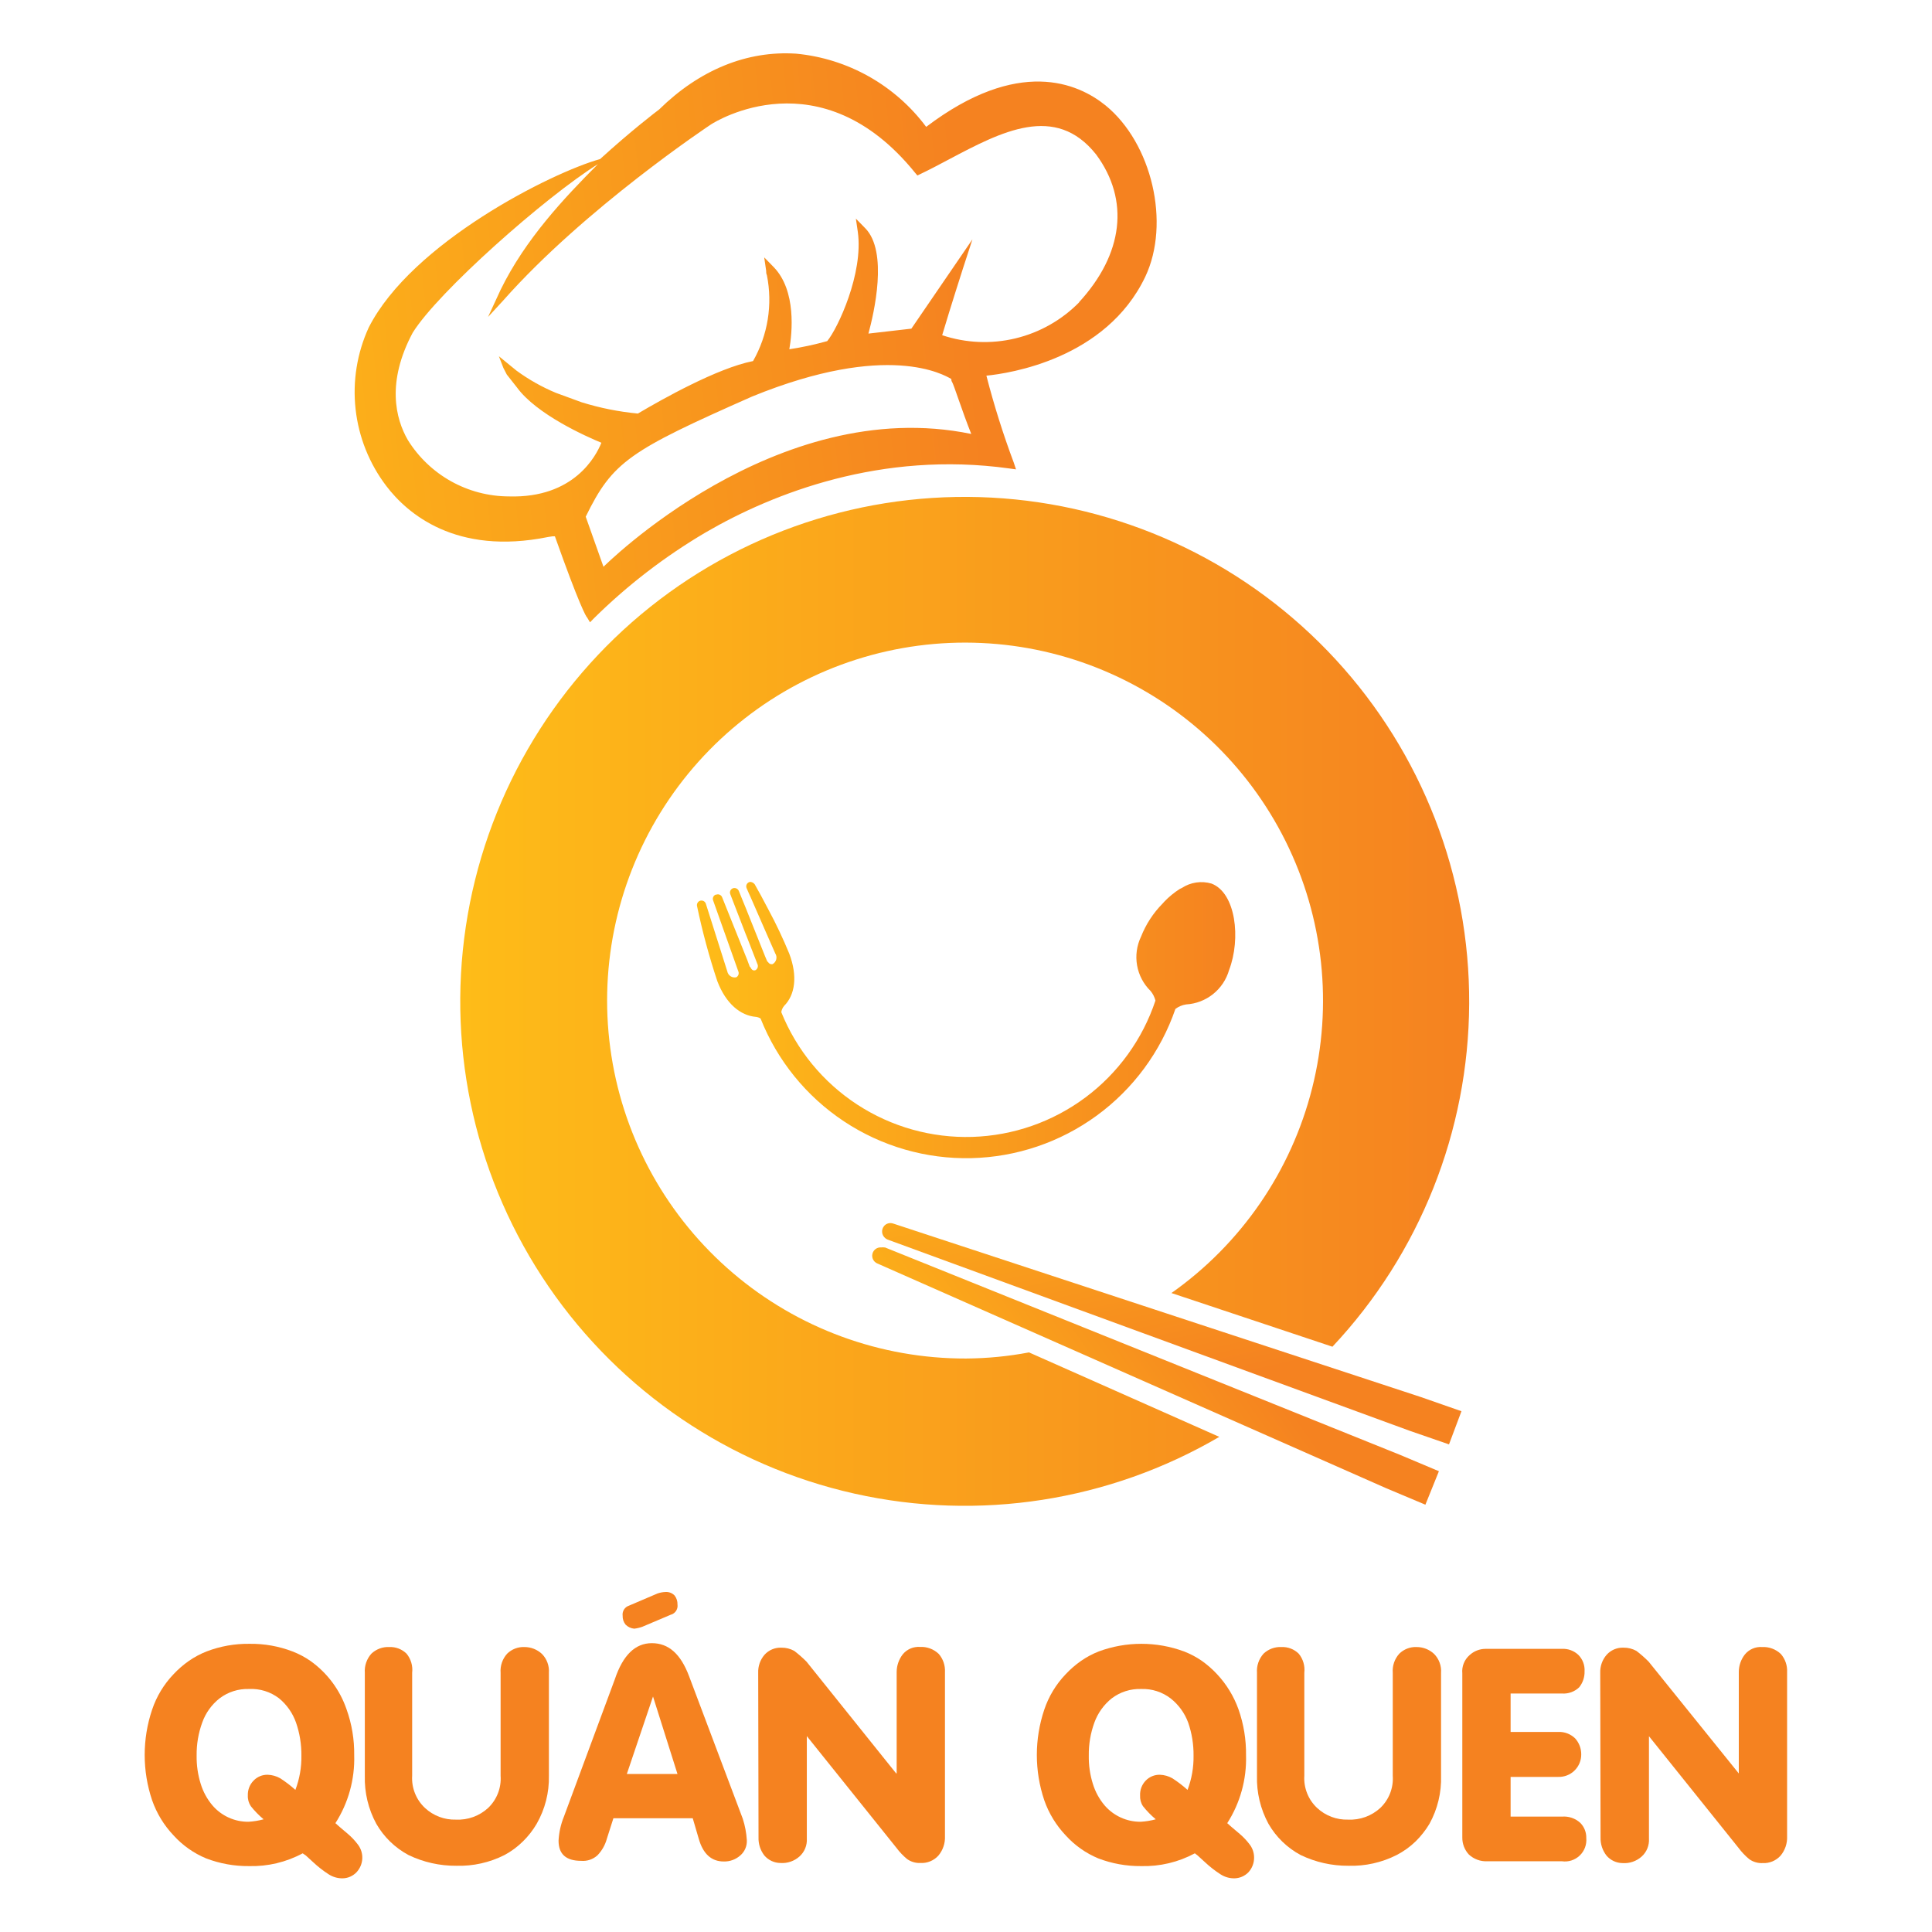 <svg width="180" height="180" viewBox="0 0 180 180" fill="none" xmlns="http://www.w3.org/2000/svg">
<path d="M28.2 172.67C26.666 173.496 24.942 173.906 23.2 173.86C21.833 173.873 20.476 173.629 19.2 173.14C18.045 172.658 17.01 171.928 16.17 171C15.278 170.061 14.597 168.943 14.17 167.72C13.25 164.985 13.25 162.025 14.17 159.29C14.584 158.053 15.267 156.922 16.17 155.98C16.602 155.518 17.082 155.103 17.6 154.74C18.114 154.384 18.668 154.089 19.25 153.86C20.526 153.372 21.884 153.131 23.25 153.15C24.616 153.131 25.974 153.372 27.25 153.86C27.844 154.088 28.408 154.387 28.93 154.75C30.494 155.865 31.669 157.442 32.29 159.26C32.78 160.63 33.02 162.076 33 163.53C33.067 165.768 32.457 167.974 31.25 169.86C31.38 169.99 31.77 170.32 32.41 170.86C32.76 171.157 33.075 171.492 33.35 171.86C33.636 172.237 33.778 172.703 33.753 173.176C33.727 173.648 33.535 174.096 33.21 174.44C33.041 174.615 32.84 174.755 32.616 174.851C32.393 174.947 32.153 174.998 31.91 175C31.456 175.004 31.012 174.875 30.63 174.63C30.113 174.299 29.628 173.92 29.18 173.5L28.49 172.87L28.2 172.67ZM23.2 157.36C22.214 157.327 21.247 157.634 20.46 158.23C19.717 158.815 19.155 159.599 18.84 160.49C18.482 161.473 18.306 162.514 18.32 163.56C18.305 164.455 18.433 165.346 18.7 166.2C18.925 166.933 19.295 167.614 19.79 168.2C20.204 168.685 20.72 169.073 21.3 169.337C21.881 169.602 22.512 169.736 23.15 169.73C23.627 169.703 24.099 169.625 24.56 169.5C24.123 169.134 23.725 168.726 23.37 168.28C23.171 167.986 23.073 167.635 23.09 167.28C23.08 167.026 23.122 166.773 23.213 166.535C23.304 166.298 23.442 166.082 23.62 165.9C23.79 165.72 23.997 165.578 24.226 165.483C24.455 165.388 24.702 165.343 24.95 165.35C25.358 165.365 25.755 165.478 26.11 165.68C26.608 166.002 27.08 166.363 27.52 166.76C27.908 165.742 28.098 164.659 28.08 163.57C28.092 162.522 27.923 161.48 27.58 160.49C27.27 159.607 26.723 158.825 26 158.23C25.202 157.619 24.214 157.311 23.21 157.36H23.2Z" fill="#F58220"/>
<path d="M38.4 155.85V165.44C38.365 165.997 38.454 166.554 38.66 167.073C38.865 167.592 39.183 168.058 39.59 168.44C40.372 169.17 41.411 169.562 42.48 169.53C43.027 169.556 43.574 169.473 44.089 169.286C44.604 169.099 45.077 168.811 45.48 168.44C45.882 168.056 46.194 167.588 46.395 167.07C46.596 166.551 46.679 165.995 46.64 165.44V155.85C46.615 155.527 46.656 155.203 46.761 154.897C46.866 154.591 47.032 154.309 47.25 154.07C47.462 153.862 47.714 153.7 47.991 153.593C48.268 153.487 48.563 153.438 48.86 153.45C49.47 153.449 50.057 153.681 50.5 154.1C50.724 154.33 50.897 154.605 51.007 154.907C51.117 155.208 51.163 155.53 51.14 155.85V165.44C51.175 167.009 50.781 168.558 50 169.92C49.649 170.521 49.218 171.073 48.72 171.56C48.211 172.064 47.632 172.492 47 172.83C45.616 173.53 44.08 173.873 42.53 173.83C40.983 173.843 39.454 173.501 38.06 172.83C36.807 172.16 35.768 171.152 35.06 169.92C34.315 168.547 33.946 167.002 33.99 165.44V155.85C33.967 155.528 34.009 155.204 34.114 154.898C34.219 154.592 34.384 154.311 34.6 154.07C34.823 153.858 35.087 153.694 35.376 153.587C35.665 153.481 35.973 153.434 36.28 153.45C36.575 153.439 36.869 153.488 37.144 153.594C37.419 153.701 37.67 153.863 37.88 154.07C38.082 154.317 38.232 154.601 38.321 154.907C38.411 155.213 38.437 155.534 38.4 155.85Z" fill="#F58220"/>
<path d="M52.54 169.25L57.28 156.46C58.03 154.22 59.17 153.09 60.73 153.09C62.29 153.09 63.42 154.09 64.2 156.17L69.2 169.44C69.411 170.088 69.538 170.76 69.58 171.44C69.595 171.709 69.547 171.978 69.442 172.226C69.336 172.474 69.174 172.694 68.97 172.87C68.546 173.245 67.996 173.446 67.43 173.43C66.28 173.43 65.5 172.72 65.1 171.31L64.54 169.4H57.15L56.54 171.31C56.384 171.888 56.085 172.418 55.67 172.85C55.466 173.037 55.226 173.18 54.965 173.269C54.703 173.359 54.426 173.393 54.15 173.37C52.74 173.37 52.04 172.75 52.04 171.49C52.08 170.721 52.249 169.963 52.54 169.25ZM62.54 150.42L59.85 151.56C59.604 151.649 59.349 151.709 59.09 151.74C58.789 151.713 58.506 151.582 58.29 151.37C58.097 151.134 57.998 150.835 58.01 150.53C57.983 150.332 58.027 150.13 58.133 149.961C58.239 149.791 58.4 149.663 58.59 149.6L61.26 148.46C61.511 148.373 61.774 148.326 62.04 148.32C62.191 148.315 62.341 148.342 62.48 148.398C62.62 148.455 62.746 148.541 62.85 148.65C63.037 148.889 63.132 149.187 63.12 149.49C63.148 149.686 63.107 149.885 63.005 150.055C62.903 150.224 62.746 150.353 62.56 150.42H62.54ZM58.4 165.28H63.12L60.84 158.06L58.4 165.28Z" fill="#F58220"/>
<path d="M70.64 155.85C70.617 155.24 70.824 154.644 71.22 154.18C71.417 153.958 71.661 153.783 71.934 153.667C72.208 153.551 72.503 153.497 72.8 153.51C73.219 153.503 73.633 153.607 74 153.81C74.402 154.117 74.783 154.451 75.14 154.81L83.49 165.22H83.54V155.78C83.542 155.187 83.739 154.611 84.1 154.14C84.292 153.902 84.539 153.715 84.819 153.593C85.1 153.471 85.405 153.419 85.71 153.44C86.031 153.423 86.351 153.472 86.652 153.584C86.953 153.696 87.228 153.868 87.46 154.09C87.865 154.557 88.072 155.163 88.04 155.78V171.07C88.07 171.728 87.852 172.374 87.43 172.88C87.22 173.112 86.961 173.293 86.673 173.413C86.384 173.532 86.072 173.586 85.76 173.57C85.318 173.59 84.882 173.464 84.52 173.21C84.145 172.902 83.81 172.549 83.52 172.16L75.17 161.75V171.29C75.19 171.602 75.139 171.914 75.021 172.203C74.904 172.492 74.722 172.751 74.49 172.96C74.249 173.176 73.968 173.341 73.662 173.446C73.356 173.551 73.032 173.593 72.71 173.57C72.427 173.567 72.148 173.504 71.891 173.385C71.634 173.266 71.405 173.094 71.22 172.88C70.842 172.396 70.648 171.794 70.67 171.18L70.64 155.85Z" fill="#F58220"/>
<path d="M111.32 172.67C109.785 173.496 108.062 173.906 106.32 173.86C104.953 173.873 103.596 173.629 102.32 173.14C101.165 172.658 100.13 171.928 99.29 171C98.398 170.061 97.716 168.943 97.29 167.72C96.37 164.985 96.37 162.025 97.29 159.29C97.704 158.053 98.387 156.922 99.29 155.98C99.722 155.518 100.202 155.103 100.72 154.74C101.234 154.384 101.788 154.089 102.37 153.86C104.932 152.913 107.748 152.913 110.31 153.86C110.904 154.088 111.468 154.387 111.99 154.75C112.497 155.112 112.966 155.524 113.39 155.98C114.274 156.925 114.955 158.041 115.39 159.26C115.872 160.631 116.108 162.077 116.09 163.53C116.157 165.768 115.547 167.974 114.34 169.86C114.47 169.99 114.86 170.32 115.5 170.86C115.85 171.157 116.165 171.492 116.44 171.86C116.692 172.195 116.831 172.601 116.84 173.02C116.856 173.545 116.666 174.055 116.31 174.44C115.964 174.792 115.493 174.993 115 175C114.546 175.004 114.102 174.875 113.72 174.63C113.203 174.299 112.718 173.92 112.27 173.5L111.58 172.87L111.32 172.67ZM106.32 157.36C105.334 157.327 104.366 157.634 103.58 158.23C102.842 158.819 102.281 159.602 101.96 160.49C101.602 161.473 101.426 162.514 101.44 163.56C101.425 164.455 101.553 165.346 101.82 166.2C102.045 166.933 102.415 167.614 102.91 168.2C103.325 168.684 103.841 169.071 104.421 169.335C105.002 169.6 105.632 169.734 106.27 169.73C106.747 169.703 107.219 169.625 107.68 169.5C107.243 169.134 106.845 168.726 106.49 168.28C106.294 167.985 106.2 167.634 106.22 167.28C106.208 167.027 106.248 166.774 106.337 166.536C106.427 166.299 106.564 166.082 106.74 165.9C106.911 165.72 107.117 165.578 107.347 165.484C107.576 165.389 107.822 165.343 108.07 165.35C108.478 165.365 108.875 165.478 109.23 165.68C109.728 166.002 110.2 166.363 110.64 166.76C111.028 165.742 111.218 164.659 111.2 163.57C111.212 162.522 111.043 161.48 110.7 160.49C110.374 159.604 109.81 158.826 109.07 158.24C108.287 157.637 107.318 157.326 106.33 157.36H106.32Z" fill="#F58220"/>
<path d="M121.52 155.85V165.44C121.485 165.997 121.574 166.554 121.78 167.073C121.985 167.592 122.303 168.058 122.71 168.44C123.492 169.17 124.531 169.562 125.6 169.53C126.147 169.556 126.694 169.473 127.209 169.286C127.724 169.099 128.197 168.811 128.6 168.44C129.002 168.056 129.315 167.588 129.515 167.07C129.716 166.551 129.799 165.995 129.76 165.44V155.85C129.735 155.527 129.776 155.203 129.881 154.897C129.986 154.591 130.152 154.309 130.37 154.07C130.582 153.862 130.834 153.7 131.111 153.593C131.388 153.487 131.683 153.438 131.98 153.45C132.59 153.449 133.177 153.681 133.62 154.1C133.844 154.33 134.017 154.605 134.127 154.907C134.237 155.208 134.283 155.53 134.26 155.85V165.44C134.308 167.003 133.935 168.551 133.18 169.92C132.822 170.52 132.388 171.071 131.89 171.56C131.366 172.068 130.769 172.496 130.12 172.83C128.736 173.53 127.2 173.873 125.65 173.83C124.103 173.843 122.574 173.501 121.18 172.83C119.927 172.16 118.888 171.152 118.18 169.92C117.435 168.547 117.066 167.002 117.11 165.44V155.85C117.087 155.528 117.129 155.204 117.234 154.898C117.339 154.592 117.504 154.311 117.72 154.07C117.943 153.858 118.207 153.694 118.496 153.587C118.785 153.481 119.093 153.434 119.4 153.45C119.695 153.439 119.989 153.488 120.264 153.594C120.539 153.701 120.79 153.863 121 154.07C121.202 154.317 121.352 154.601 121.441 154.907C121.531 155.213 121.557 155.534 121.52 155.85Z" fill="#F58220"/>
<path d="M136.24 161.59V155.9C136.21 155.585 136.255 155.268 136.372 154.974C136.488 154.681 136.673 154.419 136.91 154.21C137.317 153.831 137.853 153.62 138.41 153.62H145.52C145.8 153.605 146.079 153.647 146.342 153.743C146.605 153.839 146.846 153.988 147.05 154.18C147.25 154.381 147.406 154.622 147.506 154.888C147.606 155.153 147.648 155.437 147.63 155.72C147.645 156.257 147.467 156.782 147.13 157.2C146.918 157.405 146.665 157.562 146.387 157.662C146.11 157.762 145.814 157.802 145.52 157.78H140.74V161.36H145.18C145.471 161.348 145.762 161.395 146.034 161.5C146.305 161.605 146.553 161.765 146.76 161.97C147.124 162.377 147.323 162.904 147.32 163.45C147.323 163.73 147.269 164.008 147.162 164.266C147.055 164.525 146.897 164.759 146.697 164.955C146.497 165.152 146.26 165.305 145.999 165.407C145.738 165.51 145.46 165.558 145.18 165.55H140.74V169.25H145.52C145.832 169.223 146.146 169.262 146.442 169.363C146.738 169.465 147.01 169.627 147.24 169.84C147.421 170.026 147.564 170.247 147.658 170.489C147.753 170.731 147.797 170.99 147.79 171.25C147.817 171.55 147.776 171.852 147.67 172.134C147.564 172.416 147.395 172.671 147.177 172.878C146.958 173.086 146.696 173.242 146.409 173.334C146.122 173.426 145.818 173.452 145.52 173.41H138.58C138.264 173.426 137.948 173.379 137.651 173.271C137.354 173.162 137.081 172.996 136.85 172.78C136.45 172.348 136.231 171.779 136.24 171.19V161.59Z" fill="#F58220"/>
<path d="M149.09 155.85C149.07 155.239 149.28 154.643 149.68 154.18C149.877 153.958 150.121 153.783 150.394 153.667C150.668 153.551 150.963 153.497 151.26 153.51C151.679 153.503 152.093 153.607 152.46 153.81C152.862 154.117 153.243 154.451 153.6 154.81L162 165.23V155.79C161.998 155.196 162.195 154.618 162.56 154.15C162.752 153.912 162.998 153.724 163.279 153.602C163.559 153.48 163.865 153.428 164.17 153.45C164.491 153.433 164.811 153.482 165.112 153.594C165.413 153.706 165.688 153.878 165.92 154.1C166.325 154.567 166.532 155.173 166.5 155.79V171.08C166.53 171.738 166.312 172.384 165.89 172.89C165.68 173.121 165.421 173.303 165.133 173.423C164.844 173.542 164.532 173.596 164.22 173.58C163.778 173.6 163.342 173.474 162.98 173.22C162.605 172.912 162.27 172.559 161.98 172.17L153.63 161.76V171.3C153.65 171.612 153.599 171.924 153.481 172.213C153.364 172.502 153.182 172.761 152.95 172.97C152.709 173.186 152.428 173.351 152.122 173.456C151.816 173.561 151.492 173.603 151.17 173.58C150.887 173.577 150.608 173.514 150.351 173.395C150.094 173.276 149.865 173.104 149.68 172.89C149.3 172.407 149.101 171.805 149.12 171.19L149.09 155.85Z" fill="#F58220"/>
<path d="M103 9.82C100.44 7.75 94.89 5.3 86.29 11.82C84.86 9.901 83.043 8.302 80.957 7.127C78.871 5.953 76.563 5.228 74.18 5C69.6 4.7 65.18 6.5 61.41 10.2C61.19 10.36 58.78 12.2 55.91 14.82C51.43 16.06 38.36 22.61 34.35 30.52C33.261 32.901 32.84 35.532 33.131 38.133C33.421 40.735 34.413 43.208 36 45.29C37.92 47.81 42.44 51.78 51.07 50.03L51.46 49.97H51.7C53.98 56.4 54.62 57.49 54.7 57.53L54.97 57.98L55.34 57.6C58.467 54.514 61.963 51.827 65.75 49.6C72.06 45.93 82.14 42 94 43.64L94.66 43.73L94.45 43.1C93.457 40.447 92.606 37.743 91.9 35C94.03 34.79 103.04 33.45 106.7 25.79C109.07 20.79 107.32 13.34 103 9.82ZM56.23 52.82L54.57 48.14C57.08 43 58.64 42 70.08 36.94C82.74 31.78 87.96 34.94 88.6 35.29C88.68 35.34 88.6 35.47 88.69 35.56C88.9 35.92 89.61 38.23 90.49 40.43C72.28 36.67 56.19 52.84 56.19 52.84L56.23 52.82ZM100.56 28.15C98.933 29.811 96.872 30.98 94.612 31.525C92.352 32.069 89.985 31.967 87.78 31.23C88.61 28.44 89.71 25.04 89.72 25L90.6 22.3L84.91 30.62L80.91 31.08C81.42 29.2 82.77 23.45 80.61 21.26L79.74 20.37L79.92 21.6C80.46 25.47 78.05 30.6 77.07 31.78C75.91 32.105 74.731 32.359 73.54 32.54C73.8 31.04 74.22 27.08 72.08 24.88L71.2 23.98L71.38 25.22C71.38 25.35 71.38 25.49 71.45 25.64C71.999 28.375 71.541 31.216 70.16 33.64C66.84 34.29 61.66 37.21 59.43 38.53C57.652 38.362 55.896 38.01 54.19 37.48L51.79 36.6C50.489 36.058 49.257 35.363 48.12 34.53L46.48 33.19L46.9 34.28L47.22 34.9L48.15 36.08C50 38.63 54.67 40.69 56.03 41.25C55.54 42.47 53.49 46.43 47.41 46.25C45.525 46.244 43.673 45.759 42.027 44.841C40.381 43.923 38.995 42.601 38 41C36.84 39 36 35.59 38.45 31C40.79 27.22 50.77 18.38 55.71 15.29C52.56 18.45 48.94 22.29 46.64 27L45.47 29.53L46.88 28C54.51 19.38 66.15 11.65 66.26 11.58C66.67 11.32 76.45 5.21 85.26 16.1L85.47 16.35L85.76 16.21C86.62 15.8 87.51 15.33 88.41 14.85C93.29 12.27 98.33 9.6 102.13 14.4C105.26 18.65 104.66 23.67 100.52 28.17L100.56 28.15Z" fill="url(#paint0_linear_386_945)"/>
<path d="M90 126.57C82.036 126.591 74.327 123.761 68.268 118.591C62.209 113.422 58.2 106.255 56.966 98.387C55.732 90.519 57.355 82.469 61.54 75.693C65.726 68.918 72.198 63.863 79.786 61.445C87.375 59.026 95.578 59.404 102.912 62.508C110.247 65.612 116.228 71.239 119.775 78.37C123.321 85.501 124.198 93.666 122.248 101.388C120.297 109.11 115.648 115.878 109.14 120.47L124.14 125.47C132.273 116.81 136.825 105.391 136.88 93.511C136.934 81.631 132.488 70.171 124.435 61.436C116.382 52.701 105.32 47.341 93.474 46.432C81.628 45.524 69.878 49.135 60.587 56.539C51.297 63.944 45.155 74.592 43.397 86.342C41.64 98.091 44.397 110.071 51.114 119.87C57.832 129.668 68.011 136.56 79.604 139.157C91.197 141.755 103.344 139.866 113.6 133.87L95.87 126C93.935 126.367 91.97 126.558 90 126.57Z" fill="url(#paint1_linear_386_945)"/>
<path d="M134.06 137.07L130.45 135.55L82.45 116.22H82.38C82.294 116.205 82.206 116.205 82.12 116.22C81.933 116.201 81.745 116.25 81.591 116.358C81.437 116.466 81.328 116.626 81.283 116.809C81.237 116.992 81.26 117.185 81.346 117.352C81.432 117.519 81.575 117.65 81.75 117.72L129.14 138.65L132.8 140.19L134.06 137.07Z" fill="url(#paint2_linear_386_945)"/>
<path d="M135 134.57L131.3 133.29L82.7 115.49C82.616 115.457 82.538 115.409 82.47 115.35C82.389 115.283 82.322 115.2 82.273 115.106C82.224 115.013 82.194 114.911 82.185 114.806C82.176 114.701 82.187 114.595 82.219 114.494C82.251 114.394 82.302 114.301 82.37 114.22C82.471 114.104 82.603 114.021 82.75 113.98C82.898 113.939 83.054 113.943 83.2 113.99L132.41 130.17L136.16 131.48L135 134.57Z" fill="url(#paint3_linear_386_945)"/>
<path d="M112.87 82.32C112.408 82.184 111.921 82.15 111.445 82.221C110.968 82.292 110.513 82.466 110.11 82.73L109.92 82.82C109.395 83.155 108.911 83.551 108.48 84L108.31 84.19C107.443 85.068 106.763 86.112 106.31 87.26C105.909 88.092 105.779 89.029 105.939 89.938C106.098 90.848 106.539 91.684 107.2 92.33C107.414 92.59 107.567 92.894 107.65 93.22C106.449 96.828 104.17 99.98 101.12 102.252C98.07 104.523 94.397 105.804 90.597 105.922C86.796 106.039 83.051 104.988 79.867 102.91C76.682 100.832 74.212 97.826 72.79 94.3C72.823 94.082 72.916 93.877 73.06 93.71C74.06 92.71 74.34 90.97 73.53 88.84C72.957 87.448 72.313 86.086 71.6 84.76C71.54 84.66 71.5 84.56 71.44 84.46C71.09 83.78 70.71 83.08 70.31 82.38C70.31 82.38 70.25 82.32 70.22 82.29C70.165 82.243 70.1 82.209 70.03 82.19C69.953 82.16 69.867 82.16 69.79 82.19C69.737 82.211 69.69 82.242 69.649 82.282C69.609 82.321 69.577 82.369 69.556 82.421C69.534 82.473 69.524 82.529 69.524 82.586C69.525 82.642 69.537 82.698 69.56 82.75L69.77 83.23L69.93 83.58L71.24 86.58L71.42 86.99L72.23 88.83C72.283 88.912 72.318 89.003 72.334 89.099C72.349 89.195 72.345 89.293 72.32 89.387C72.296 89.481 72.252 89.569 72.192 89.645C72.132 89.722 72.056 89.785 71.97 89.83C71.893 89.845 71.813 89.836 71.741 89.804C71.67 89.771 71.61 89.718 71.57 89.65C71.57 89.65 71.48 89.58 71.46 89.52L71.29 89.12L69.69 85.12L69.54 84.74L68.83 83C68.786 82.898 68.704 82.816 68.602 82.772C68.5 82.727 68.385 82.723 68.28 82.76C68.228 82.78 68.18 82.81 68.14 82.849C68.099 82.887 68.067 82.933 68.044 82.985C68.022 83.036 68.01 83.091 68.009 83.147C68.009 83.203 68.019 83.258 68.04 83.31L69.43 86.91L69.63 87.41L70.56 89.8C70.613 89.902 70.624 90.022 70.591 90.132C70.557 90.242 70.481 90.335 70.38 90.39C70.22 90.45 70.06 90.39 69.95 90.18C69.84 89.97 69.87 90.12 69.85 90.06L69.63 89.46L67.28 83.6C67.261 83.548 67.232 83.5 67.195 83.46C67.157 83.419 67.112 83.386 67.062 83.363C67.012 83.34 66.957 83.327 66.902 83.324C66.847 83.322 66.792 83.331 66.74 83.35H66.68C66.577 83.39 66.494 83.47 66.449 83.571C66.404 83.672 66.401 83.787 66.44 83.89L68.78 90.48C68.827 90.58 68.835 90.695 68.802 90.8C68.768 90.906 68.696 90.995 68.6 91.05C68.509 91.07 68.414 91.072 68.322 91.056C68.23 91.039 68.142 91.004 68.064 90.953C67.986 90.901 67.918 90.835 67.866 90.757C67.814 90.679 67.778 90.592 67.76 90.5L65.76 84.19C65.741 84.136 65.711 84.086 65.673 84.043C65.634 84 65.587 83.966 65.535 83.942C65.483 83.917 65.426 83.904 65.369 83.902C65.311 83.9 65.254 83.909 65.2 83.93C65.108 83.968 65.031 84.036 64.984 84.124C64.937 84.211 64.921 84.312 64.94 84.41C65.435 86.778 66.066 89.115 66.83 91.41C67.64 93.54 69.01 94.62 70.42 94.74C70.576 94.757 70.726 94.808 70.86 94.89C72.412 98.805 75.125 102.151 78.635 104.477C82.146 106.804 86.285 107.999 90.495 107.902C94.705 107.805 98.784 106.42 102.184 103.935C105.584 101.45 108.14 97.982 109.51 94C109.803 93.778 110.147 93.634 110.51 93.58C111.426 93.527 112.303 93.19 113.019 92.617C113.736 92.044 114.257 91.262 114.51 90.38C115.63 87.45 115.14 83.18 112.87 82.32Z" fill="url(#paint4_linear_386_945)"/>
<defs>
<linearGradient id="paint0_linear_386_945" x1="14.73" y1="36.346" x2="90.415" y2="28.805" gradientUnits="userSpaceOnUse">
<stop stop-color="#FEBC18"/>
<stop offset="1" stop-color="#F58220"/>
</linearGradient>
<linearGradient id="paint1_linear_386_945" x1="43.06" y1="93.31" x2="136.94" y2="93.31" gradientUnits="userSpaceOnUse">
<stop stop-color="#FEBC18"/>
<stop offset="1" stop-color="#F58220"/>
</linearGradient>
<linearGradient id="paint2_linear_386_945" x1="114.437" y1="122.895" x2="88.386" y2="141.276" gradientUnits="userSpaceOnUse">
<stop stop-color="#F58220"/>
<stop offset="1" stop-color="#FEBC18"/>
</linearGradient>
<linearGradient id="paint3_linear_386_945" x1="110.252" y1="129.335" x2="103.188" y2="98.031" gradientUnits="userSpaceOnUse">
<stop stop-color="#F58220"/>
<stop offset="1" stop-color="#FEBC18"/>
</linearGradient>
<linearGradient id="paint4_linear_386_945" x1="64.9" y1="95.05" x2="115.1" y2="95.05" gradientUnits="userSpaceOnUse">
<stop stop-color="#FEBC18"/>
<stop offset="1" stop-color="#F58220"/>
</linearGradient>
</defs>
</svg>
